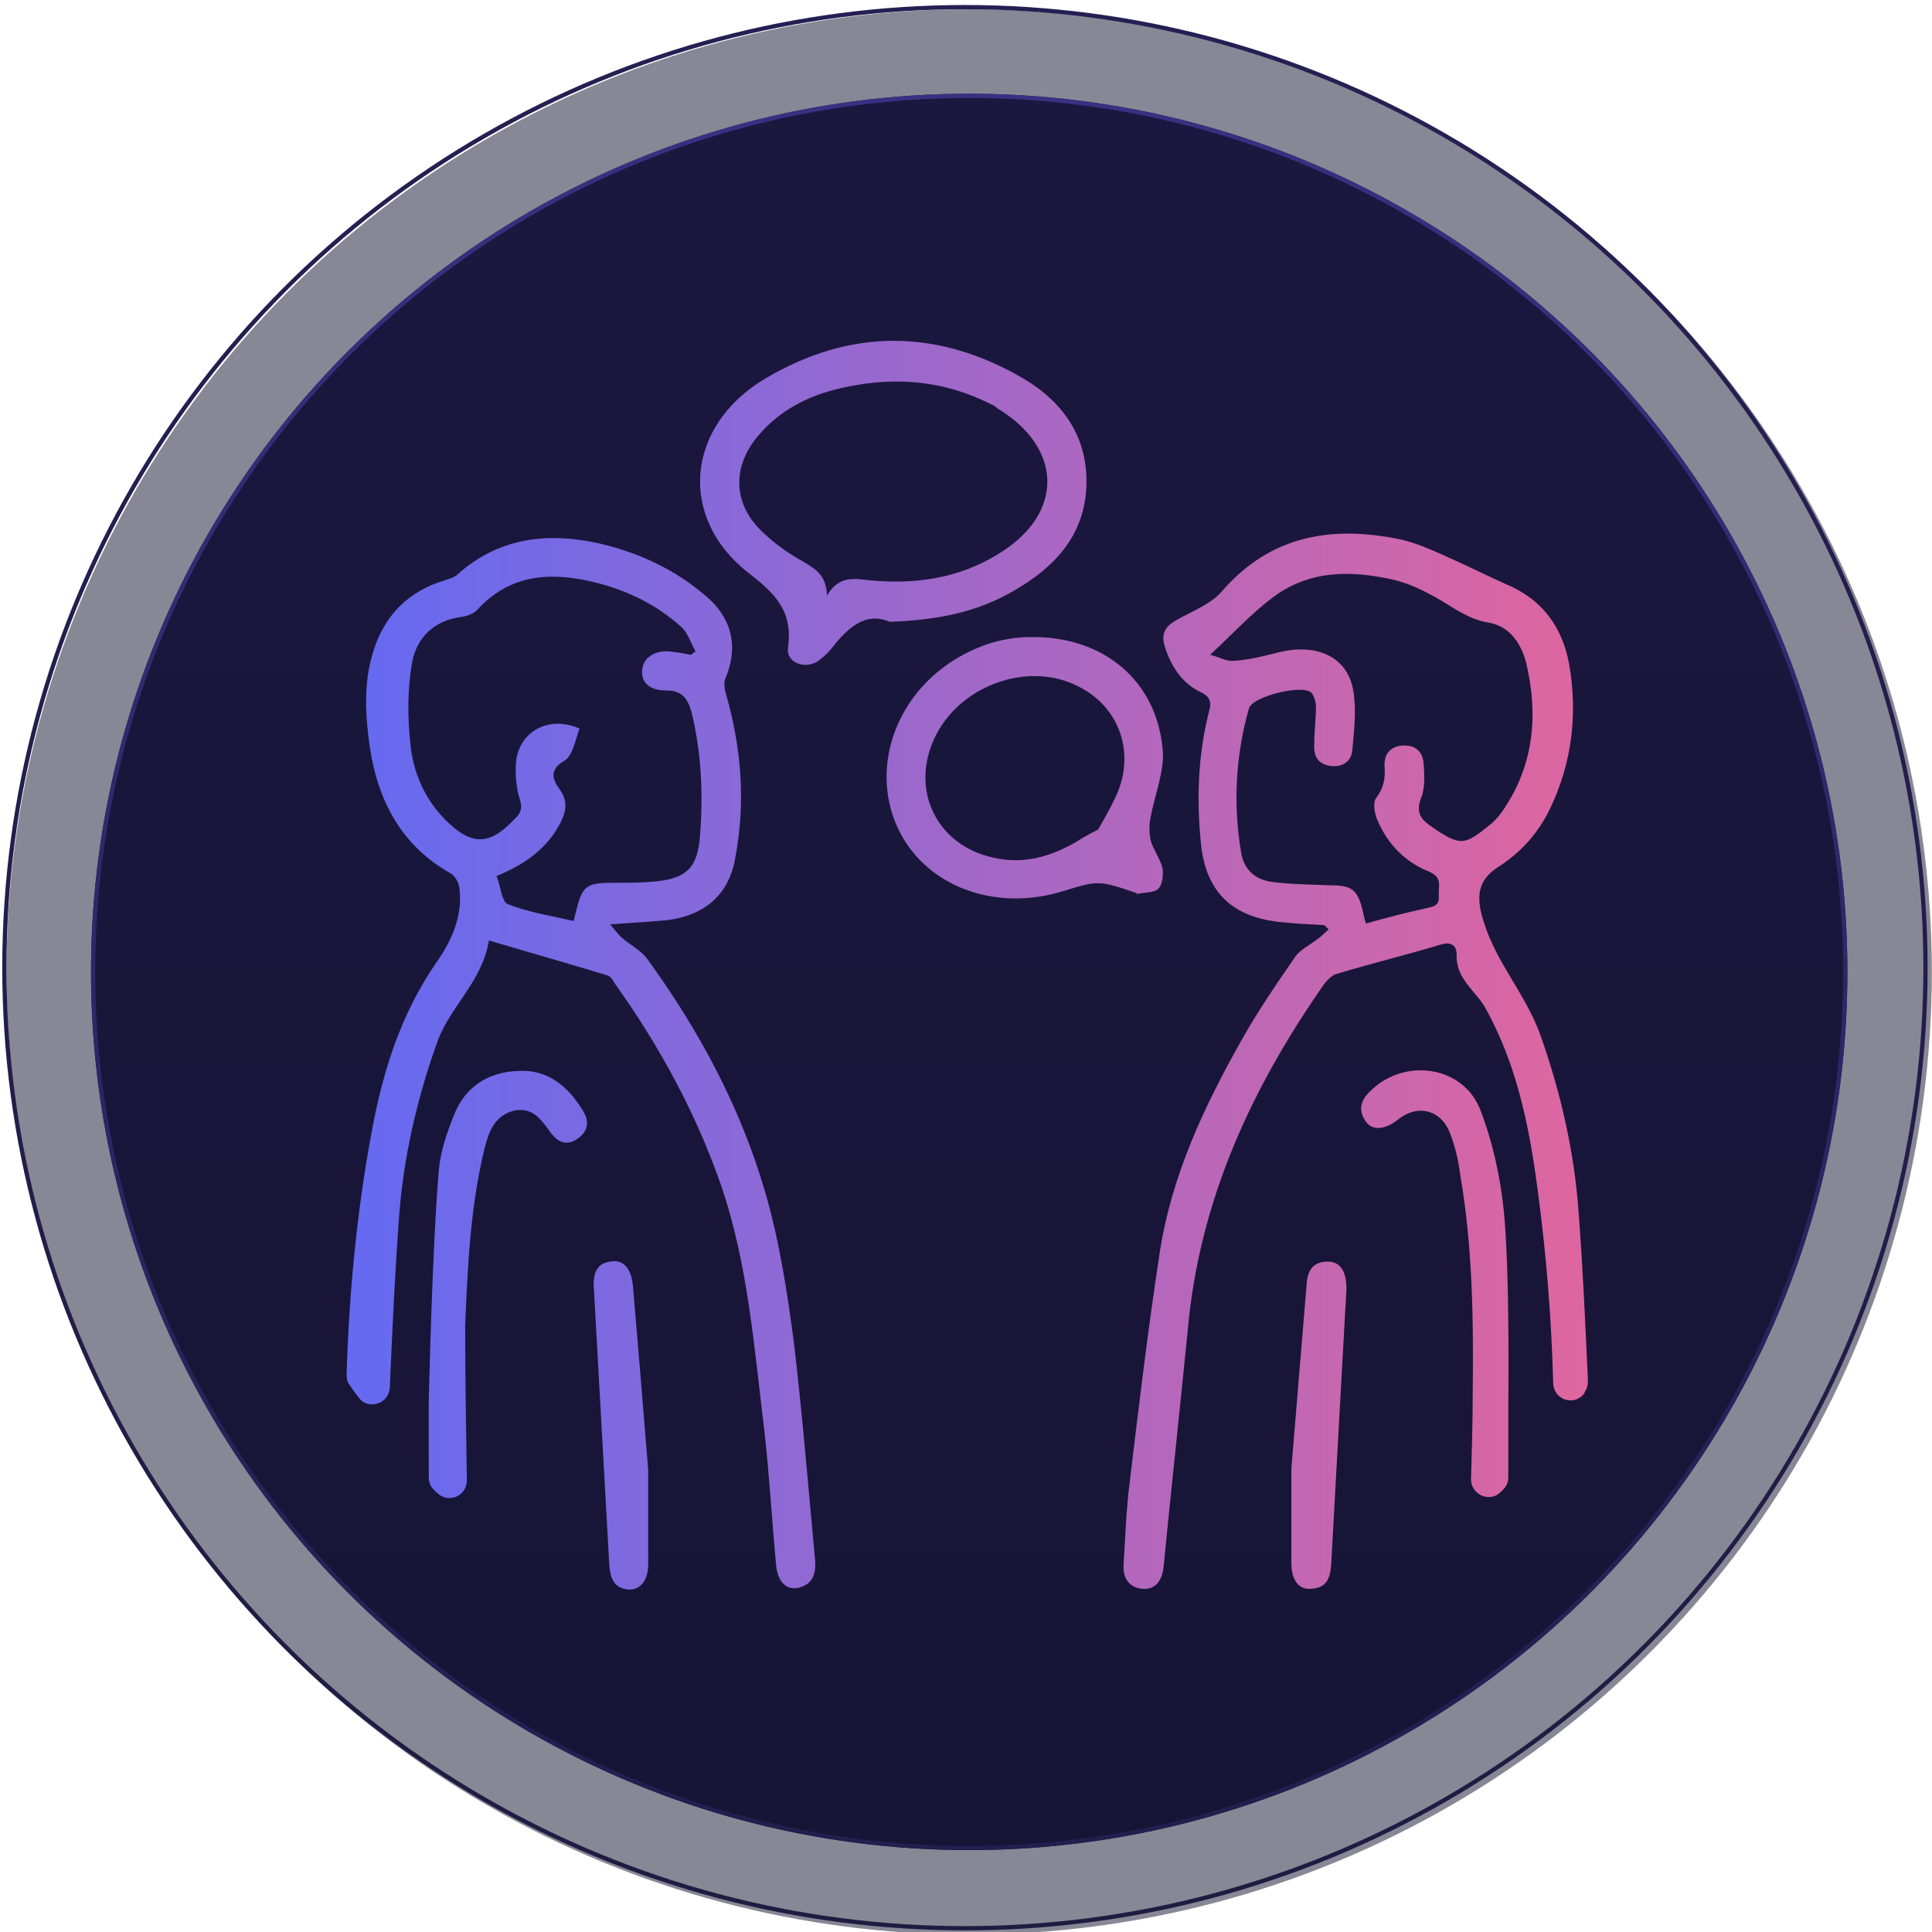 <svg width="228" height="228" viewBox="0 0 228 228" fill="none" xmlns="http://www.w3.org/2000/svg">
<g id="Group 482211">
<g id="Ellipse 38">
<g filter="url(#filter0_i_1246_494)">
<circle cx="113.874" cy="114.199" r="113.608" fill="#13112D" fill-opacity="0.5"/>
</g>
<circle cx="113.874" cy="114.199" r="113.358" stroke="url(#paint0_linear_1246_494)" stroke-width="0.5"/>
</g>
<g id="Ellipse 39" filter="url(#filter1_d_1246_494)">
<circle cx="113.878" cy="114.199" r="103.636" fill="url(#paint1_linear_1246_494)"/>
<circle cx="113.878" cy="114.199" r="103.386" stroke="url(#paint2_linear_1246_494)" stroke-width="0.5"/>
</g>
<g id="Vector">
<path d="M186.298 143.084C185.798 135.984 184.198 128.984 181.798 122.184C180.098 117.384 176.598 113.684 175.098 108.784C174.198 105.984 174.298 103.984 176.698 102.384C179.398 100.684 181.498 98.384 182.898 95.484C185.498 90.084 186.198 84.384 185.198 78.484C184.398 73.984 181.998 70.684 177.598 68.884C175.598 67.984 173.598 66.984 171.598 66.084C169.598 65.184 167.498 64.184 165.398 63.684C157.298 61.984 149.998 63.084 144.198 69.784C142.898 71.284 140.798 72.084 138.998 73.084C137.698 73.784 136.998 74.584 137.398 76.084C138.098 78.484 139.398 80.584 141.698 81.684C142.798 82.184 142.998 82.884 142.698 83.884C141.398 88.984 141.198 94.084 141.698 99.284C142.198 104.984 145.098 108.084 150.798 108.784C152.598 108.984 154.498 109.084 156.298 109.184C156.498 109.384 156.598 109.484 156.798 109.684C156.298 110.084 155.898 110.584 155.398 110.884C154.498 111.584 153.398 112.084 152.798 112.984C150.598 116.184 148.398 119.384 146.498 122.784C142.098 130.584 138.298 138.684 136.898 147.584C135.498 156.684 134.398 165.884 133.298 175.084C132.898 178.284 132.798 181.484 132.598 184.584C132.498 186.084 133.098 187.284 134.698 187.484C136.298 187.684 137.098 186.584 137.298 185.084C137.298 184.784 137.398 184.484 137.398 184.084C138.298 174.984 139.298 165.784 140.198 156.684C141.598 141.584 147.698 128.384 156.298 116.084C156.698 115.584 157.298 114.984 157.898 114.884C161.898 113.684 165.998 112.684 169.998 111.484C171.198 111.084 171.898 111.584 171.898 112.584C171.798 114.884 173.198 116.184 174.398 117.684C175.098 118.484 175.598 119.484 176.098 120.484C179.298 126.884 180.598 133.784 181.498 140.684C182.498 148.184 183.098 155.684 183.298 163.284C183.398 165.284 185.898 165.984 186.998 164.384C186.998 164.384 186.998 164.384 186.998 164.284C187.298 163.884 187.398 163.484 187.398 162.984C187.098 156.384 186.798 149.684 186.298 143.084ZM168.698 97.384C167.598 96.584 167.098 95.784 167.698 94.184C168.198 92.984 168.098 91.384 167.998 90.084C167.898 88.684 166.998 87.884 165.498 87.984C164.098 88.084 163.298 88.984 163.398 90.484C163.498 91.884 163.298 92.984 162.398 94.184C161.998 94.684 162.198 96.084 162.598 96.884C163.798 99.684 165.898 101.784 168.698 102.884C170.298 103.584 169.698 104.684 169.798 105.684C169.898 106.884 169.198 106.984 168.298 107.184C165.998 107.684 163.698 108.284 161.198 108.984C160.998 108.384 160.898 107.884 160.798 107.384C160.198 104.984 159.498 104.484 157.098 104.484C154.798 104.384 152.498 104.384 150.198 104.084C148.298 103.884 146.898 102.784 146.498 100.784C145.498 94.984 145.798 89.184 147.398 83.584C147.798 82.184 153.798 80.684 154.798 81.784C155.098 82.184 155.298 82.884 155.298 83.384C155.298 84.884 155.098 86.284 155.098 87.784C154.998 89.184 155.498 90.184 156.998 90.384C158.398 90.584 159.498 89.884 159.598 88.484C159.798 86.184 160.098 83.784 159.698 81.484C158.998 77.384 155.198 75.784 150.498 77.084C148.898 77.484 147.298 77.884 145.598 77.984C144.698 78.084 143.798 77.484 142.798 77.284C145.398 74.884 147.598 72.484 150.098 70.584C154.398 67.284 159.298 67.284 164.298 68.384C166.098 68.784 167.798 69.584 169.398 70.484C171.398 71.584 173.198 73.084 175.698 73.484C178.098 73.884 179.498 75.884 180.098 78.184C181.598 84.484 180.998 90.484 177.198 95.884C176.798 96.384 176.398 96.884 175.898 97.284C172.798 99.784 172.398 99.984 168.698 97.384Z" fill="url(#paint3_linear_1246_494)"/>
<path d="M51.598 122.984C53.098 118.784 56.898 115.884 57.698 110.984C62.398 112.384 66.998 113.684 71.598 115.084C71.998 115.184 72.298 115.584 72.498 115.984C77.798 123.384 82.098 131.284 85.098 139.884C88.299 149.284 88.999 159.084 90.198 168.784C90.799 174.084 91.098 179.484 91.598 184.784C91.799 186.684 92.799 187.684 94.198 187.384C95.898 186.984 96.299 185.784 96.198 184.184C95.398 175.584 94.698 166.984 93.698 158.484C92.898 152.484 91.998 146.484 90.298 140.684C87.398 130.684 82.498 121.584 76.398 113.184C75.598 112.084 74.298 111.484 73.298 110.584C72.898 110.184 72.598 109.784 71.998 109.084C74.698 108.884 76.798 108.784 78.798 108.584C83.298 107.984 86.098 105.484 86.798 101.084C87.998 94.684 87.499 88.284 85.698 81.984C85.499 81.384 85.398 80.584 85.598 80.084C87.098 76.584 86.499 73.284 83.698 70.684C79.898 67.284 75.398 65.184 70.498 64.084C64.498 62.784 58.798 63.484 53.998 67.784C53.598 68.184 52.998 68.284 52.498 68.484C48.798 69.584 46.098 71.884 44.598 75.384C42.998 79.184 42.998 83.084 43.498 87.084C44.298 93.884 46.998 99.584 53.198 103.084C53.698 103.384 54.098 104.084 54.198 104.684C54.698 108.084 53.198 111.184 51.498 113.584C47.298 119.684 45.198 126.384 43.898 133.384C42.098 142.984 41.198 152.584 40.898 162.284C40.898 162.684 40.998 163.184 41.298 163.484C41.598 163.984 41.998 164.484 42.298 164.884C43.398 166.484 45.898 165.684 45.998 163.784C46.298 157.084 46.598 150.284 47.098 143.584C47.598 136.684 49.199 129.684 51.598 122.984ZM52.798 96.984C50.098 94.384 48.698 91.084 48.398 87.484C48.098 84.484 48.098 81.384 48.598 78.384C49.098 75.284 51.199 73.184 54.598 72.784C55.199 72.684 55.998 72.384 56.398 71.884C60.098 67.884 64.698 67.484 69.598 68.584C73.598 69.484 77.298 71.184 80.398 73.984C81.198 74.684 81.499 75.884 82.098 76.884C81.898 76.984 81.698 77.184 81.498 77.284C80.698 77.084 79.898 76.984 79.098 76.884C77.398 76.684 75.898 77.584 75.798 78.984C75.598 80.484 76.598 81.484 78.598 81.484C80.398 81.484 81.098 82.284 81.598 83.984C82.799 88.884 82.999 93.784 82.598 98.784C82.299 102.284 81.099 103.584 77.698 103.984C75.898 104.184 73.998 104.184 72.198 104.184C69.198 104.184 68.698 104.584 67.998 107.484C67.898 107.884 67.798 108.184 67.698 108.684C65.098 108.084 62.398 107.684 59.898 106.684C59.198 106.384 59.098 104.584 58.598 103.384C61.998 101.984 64.498 100.184 66.098 97.184C66.799 95.784 67.098 94.584 65.998 93.084C65.298 92.084 64.698 90.884 66.598 89.784C67.598 89.184 67.898 87.284 68.398 85.984C64.798 84.384 61.298 86.284 60.898 89.884C60.798 91.284 60.898 92.884 61.298 94.184C61.698 95.284 61.498 95.984 60.698 96.684C57.798 99.784 55.698 99.784 52.798 96.984Z" fill="url(#paint4_linear_1246_494)"/>
<path d="M119.698 69.684C124.398 66.984 127.898 63.284 128.198 57.584C128.498 51.684 125.498 47.484 120.798 44.684C110.698 38.784 100.398 38.684 90.298 44.684C80.898 50.284 79.998 61.084 88.298 67.584C91.398 69.984 93.598 72.084 92.998 76.384C92.698 78.184 94.998 79.084 96.598 77.984C97.098 77.584 97.598 77.184 97.998 76.684C99.898 74.284 101.998 72.084 104.998 73.384C110.498 73.184 115.298 72.284 119.698 69.684ZM102.598 68.484C100.798 68.284 98.999 67.884 97.599 70.284C97.499 67.884 96.298 67.184 94.798 66.284C92.798 65.184 90.898 63.784 89.398 62.184C86.398 58.884 86.599 54.684 89.599 51.284C91.999 48.484 95.098 46.884 98.498 45.984C104.798 44.384 110.998 44.684 116.898 47.684C117.198 47.784 117.498 47.984 117.698 48.184C125.498 52.884 125.598 60.684 117.798 65.384C113.098 68.284 107.998 68.984 102.598 68.484Z" fill="url(#paint5_linear_1246_494)"/>
<path d="M134.298 105.484C135.098 105.284 136.198 105.384 136.698 104.884C137.198 104.384 137.298 103.284 137.198 102.484C136.898 101.284 136.098 100.284 135.798 99.184C135.598 98.284 135.598 97.284 135.798 96.384C136.298 93.684 137.498 90.884 137.198 88.284C136.398 80.284 130.298 75.284 122.198 75.184C118.698 75.084 115.498 76.084 112.598 77.884C104.798 82.784 102.298 92.484 106.998 99.584C110.798 105.184 118.198 107.384 125.398 105.184C129.598 103.884 129.698 103.884 134.098 105.384C134.198 105.484 134.198 105.584 134.298 105.484ZM131.498 94.384C130.898 95.584 130.298 96.684 129.598 97.884C128.898 98.284 127.998 98.684 127.298 99.184C124.098 101.084 120.798 102.084 117.098 101.184C110.498 99.684 107.398 93.184 110.298 87.084C113.098 81.084 120.898 78.084 126.798 80.784C132.198 83.184 134.198 89.084 131.498 94.384Z" fill="url(#paint6_linear_1246_494)"/>
<path d="M57.198 135.484C57.698 133.484 58.398 131.684 60.598 131.084C62.898 130.584 63.898 132.184 64.998 133.684C65.898 134.884 66.998 135.284 68.298 134.284C69.498 133.384 69.498 132.184 68.798 131.084C67.098 128.284 64.698 126.184 61.198 126.384C57.598 126.484 54.798 128.284 53.498 131.784C52.698 133.784 51.998 135.884 51.798 137.984C50.998 147.084 50.598 165.484 50.598 165.484C50.598 168.484 50.598 171.484 50.598 174.384C50.598 174.884 50.798 175.484 51.198 175.784C51.298 175.884 51.398 176.084 51.598 176.184C52.898 177.484 55.098 176.584 55.098 174.684C54.998 168.584 54.898 162.484 54.898 156.384C55.198 149.384 55.498 142.384 57.198 135.484Z" fill="url(#paint7_linear_1246_494)"/>
<path d="M177.998 165.584C177.998 165.684 178.198 150.684 177.498 143.184C177.098 139.084 176.198 134.884 174.698 130.984C172.698 125.784 165.798 124.784 161.798 128.684C160.598 129.784 160.198 130.984 161.198 132.384C161.998 133.484 163.498 133.284 164.898 132.184C167.198 130.284 169.998 130.884 171.098 133.684C171.698 135.184 172.098 136.884 172.298 138.484C173.798 147.084 173.898 155.784 173.798 164.384C173.798 167.784 173.698 171.184 173.598 174.584C173.598 176.384 175.798 177.384 177.098 176.084C177.198 175.984 177.298 175.884 177.398 175.784C177.798 175.384 177.998 174.884 177.998 174.384C177.998 171.484 177.998 168.484 177.998 165.584Z" fill="url(#paint8_linear_1246_494)"/>
<path d="M74.698 151.784C74.499 149.584 73.498 148.584 71.998 148.884C70.498 149.084 69.898 150.184 70.098 152.284C70.698 163.084 71.298 173.784 71.898 184.584C71.998 186.184 72.398 187.384 74.098 187.584C75.598 187.684 76.498 186.484 76.498 184.584C76.498 180.784 76.498 177.084 76.498 173.484C75.898 165.984 75.299 158.884 74.698 151.784Z" fill="url(#paint9_linear_1246_494)"/>
<path d="M156.698 148.884C154.898 148.884 154.298 149.984 154.198 151.584C153.598 158.784 152.998 165.984 152.398 173.284C152.398 176.884 152.398 180.684 152.398 184.484C152.398 186.484 153.298 187.684 154.798 187.484C156.598 187.384 156.998 186.184 157.098 184.584C157.698 173.784 158.298 162.984 158.898 152.084C158.898 150.084 158.198 148.884 156.698 148.884Z" fill="url(#paint10_linear_1246_494)"/>
</g>
</g>
<defs>
<filter id="filter0_i_1246_494" x="0.266" y="0.59" width="227.717" height="227.717" filterUnits="userSpaceOnUse" color-interpolation-filters="sRGB">
<feFlood flood-opacity="0" result="BackgroundImageFix"/>
<feBlend mode="normal" in="SourceGraphic" in2="BackgroundImageFix" result="shape"/>
<feColorMatrix in="SourceAlpha" type="matrix" values="0 0 0 0 0 0 0 0 0 0 0 0 0 0 0 0 0 0 127 0" result="hardAlpha"/>
<feOffset dx="0.5" dy="0.5"/>
<feGaussianBlur stdDeviation="3.45"/>
<feComposite in2="hardAlpha" operator="arithmetic" k2="-1" k3="1"/>
<feColorMatrix type="matrix" values="0 0 0 0 0 0 0 0 0 0 0 0 0 0 0 0 0 0 0.15 0"/>
<feBlend mode="normal" in2="shape" result="effect1_innerShadow_1246_494"/>
</filter>
<filter id="filter1_d_1246_494" x="2.842" y="3.163" width="223.072" height="223.072" filterUnits="userSpaceOnUse" color-interpolation-filters="sRGB">
<feFlood flood-opacity="0" result="BackgroundImageFix"/>
<feColorMatrix in="SourceAlpha" type="matrix" values="0 0 0 0 0 0 0 0 0 0 0 0 0 0 0 0 0 0 127 0" result="hardAlpha"/>
<feOffset dx="0.5" dy="0.5"/>
<feGaussianBlur stdDeviation="3.95"/>
<feComposite in2="hardAlpha" operator="out"/>
<feColorMatrix type="matrix" values="0 0 0 0 0 0 0 0 0 0 0 0 0 0 0 0 0 0 0.15 0"/>
<feBlend mode="normal" in2="BackgroundImageFix" result="effect1_dropShadow_1246_494"/>
<feBlend mode="normal" in="SourceGraphic" in2="effect1_dropShadow_1246_494" result="shape"/>
</filter>
<linearGradient id="paint0_linear_1246_494" x1="113.874" y1="0.59" x2="113.874" y2="227.807" gradientUnits="userSpaceOnUse">
<stop stop-color="#242053"/>
<stop offset="1" stop-color="#1F1C42"/>
</linearGradient>
<linearGradient id="paint1_linear_1246_494" x1="102.991" y1="10.563" x2="102.991" y2="240.143" gradientUnits="userSpaceOnUse">
<stop stop-color="#1B173F"/>
<stop offset="1" stop-color="#161435"/>
</linearGradient>
<linearGradient id="paint2_linear_1246_494" x1="113.878" y1="10.563" x2="113.878" y2="217.835" gradientUnits="userSpaceOnUse">
<stop stop-color="#383183"/>
<stop offset="0.986" stop-color="#221E4F"/>
</linearGradient>
<linearGradient id="paint3_linear_1246_494" x1="40.433" y1="113.875" x2="187.398" y2="113.875" gradientUnits="userSpaceOnUse">
<stop stop-color="#636AF2"/>
<stop offset="1" stop-color="#DF669F"/>
</linearGradient>
<linearGradient id="paint4_linear_1246_494" x1="40.433" y1="113.875" x2="187.398" y2="113.875" gradientUnits="userSpaceOnUse">
<stop stop-color="#636AF2"/>
<stop offset="1" stop-color="#DF669F"/>
</linearGradient>
<linearGradient id="paint5_linear_1246_494" x1="40.433" y1="113.875" x2="187.398" y2="113.875" gradientUnits="userSpaceOnUse">
<stop stop-color="#636AF2"/>
<stop offset="1" stop-color="#DF669F"/>
</linearGradient>
<linearGradient id="paint6_linear_1246_494" x1="40.433" y1="113.875" x2="187.398" y2="113.875" gradientUnits="userSpaceOnUse">
<stop stop-color="#636AF2"/>
<stop offset="1" stop-color="#DF669F"/>
</linearGradient>
<linearGradient id="paint7_linear_1246_494" x1="40.433" y1="113.875" x2="187.398" y2="113.875" gradientUnits="userSpaceOnUse">
<stop stop-color="#636AF2"/>
<stop offset="1" stop-color="#DF669F"/>
</linearGradient>
<linearGradient id="paint8_linear_1246_494" x1="40.433" y1="113.875" x2="187.398" y2="113.875" gradientUnits="userSpaceOnUse">
<stop stop-color="#636AF2"/>
<stop offset="1" stop-color="#DF669F"/>
</linearGradient>
<linearGradient id="paint9_linear_1246_494" x1="40.433" y1="113.875" x2="187.398" y2="113.875" gradientUnits="userSpaceOnUse">
<stop stop-color="#636AF2"/>
<stop offset="1" stop-color="#DF669F"/>
</linearGradient>
<linearGradient id="paint10_linear_1246_494" x1="40.433" y1="113.875" x2="187.398" y2="113.875" gradientUnits="userSpaceOnUse">
<stop stop-color="#636AF2"/>
<stop offset="1" stop-color="#DF669F"/>
</linearGradient>
</defs>
</svg>
